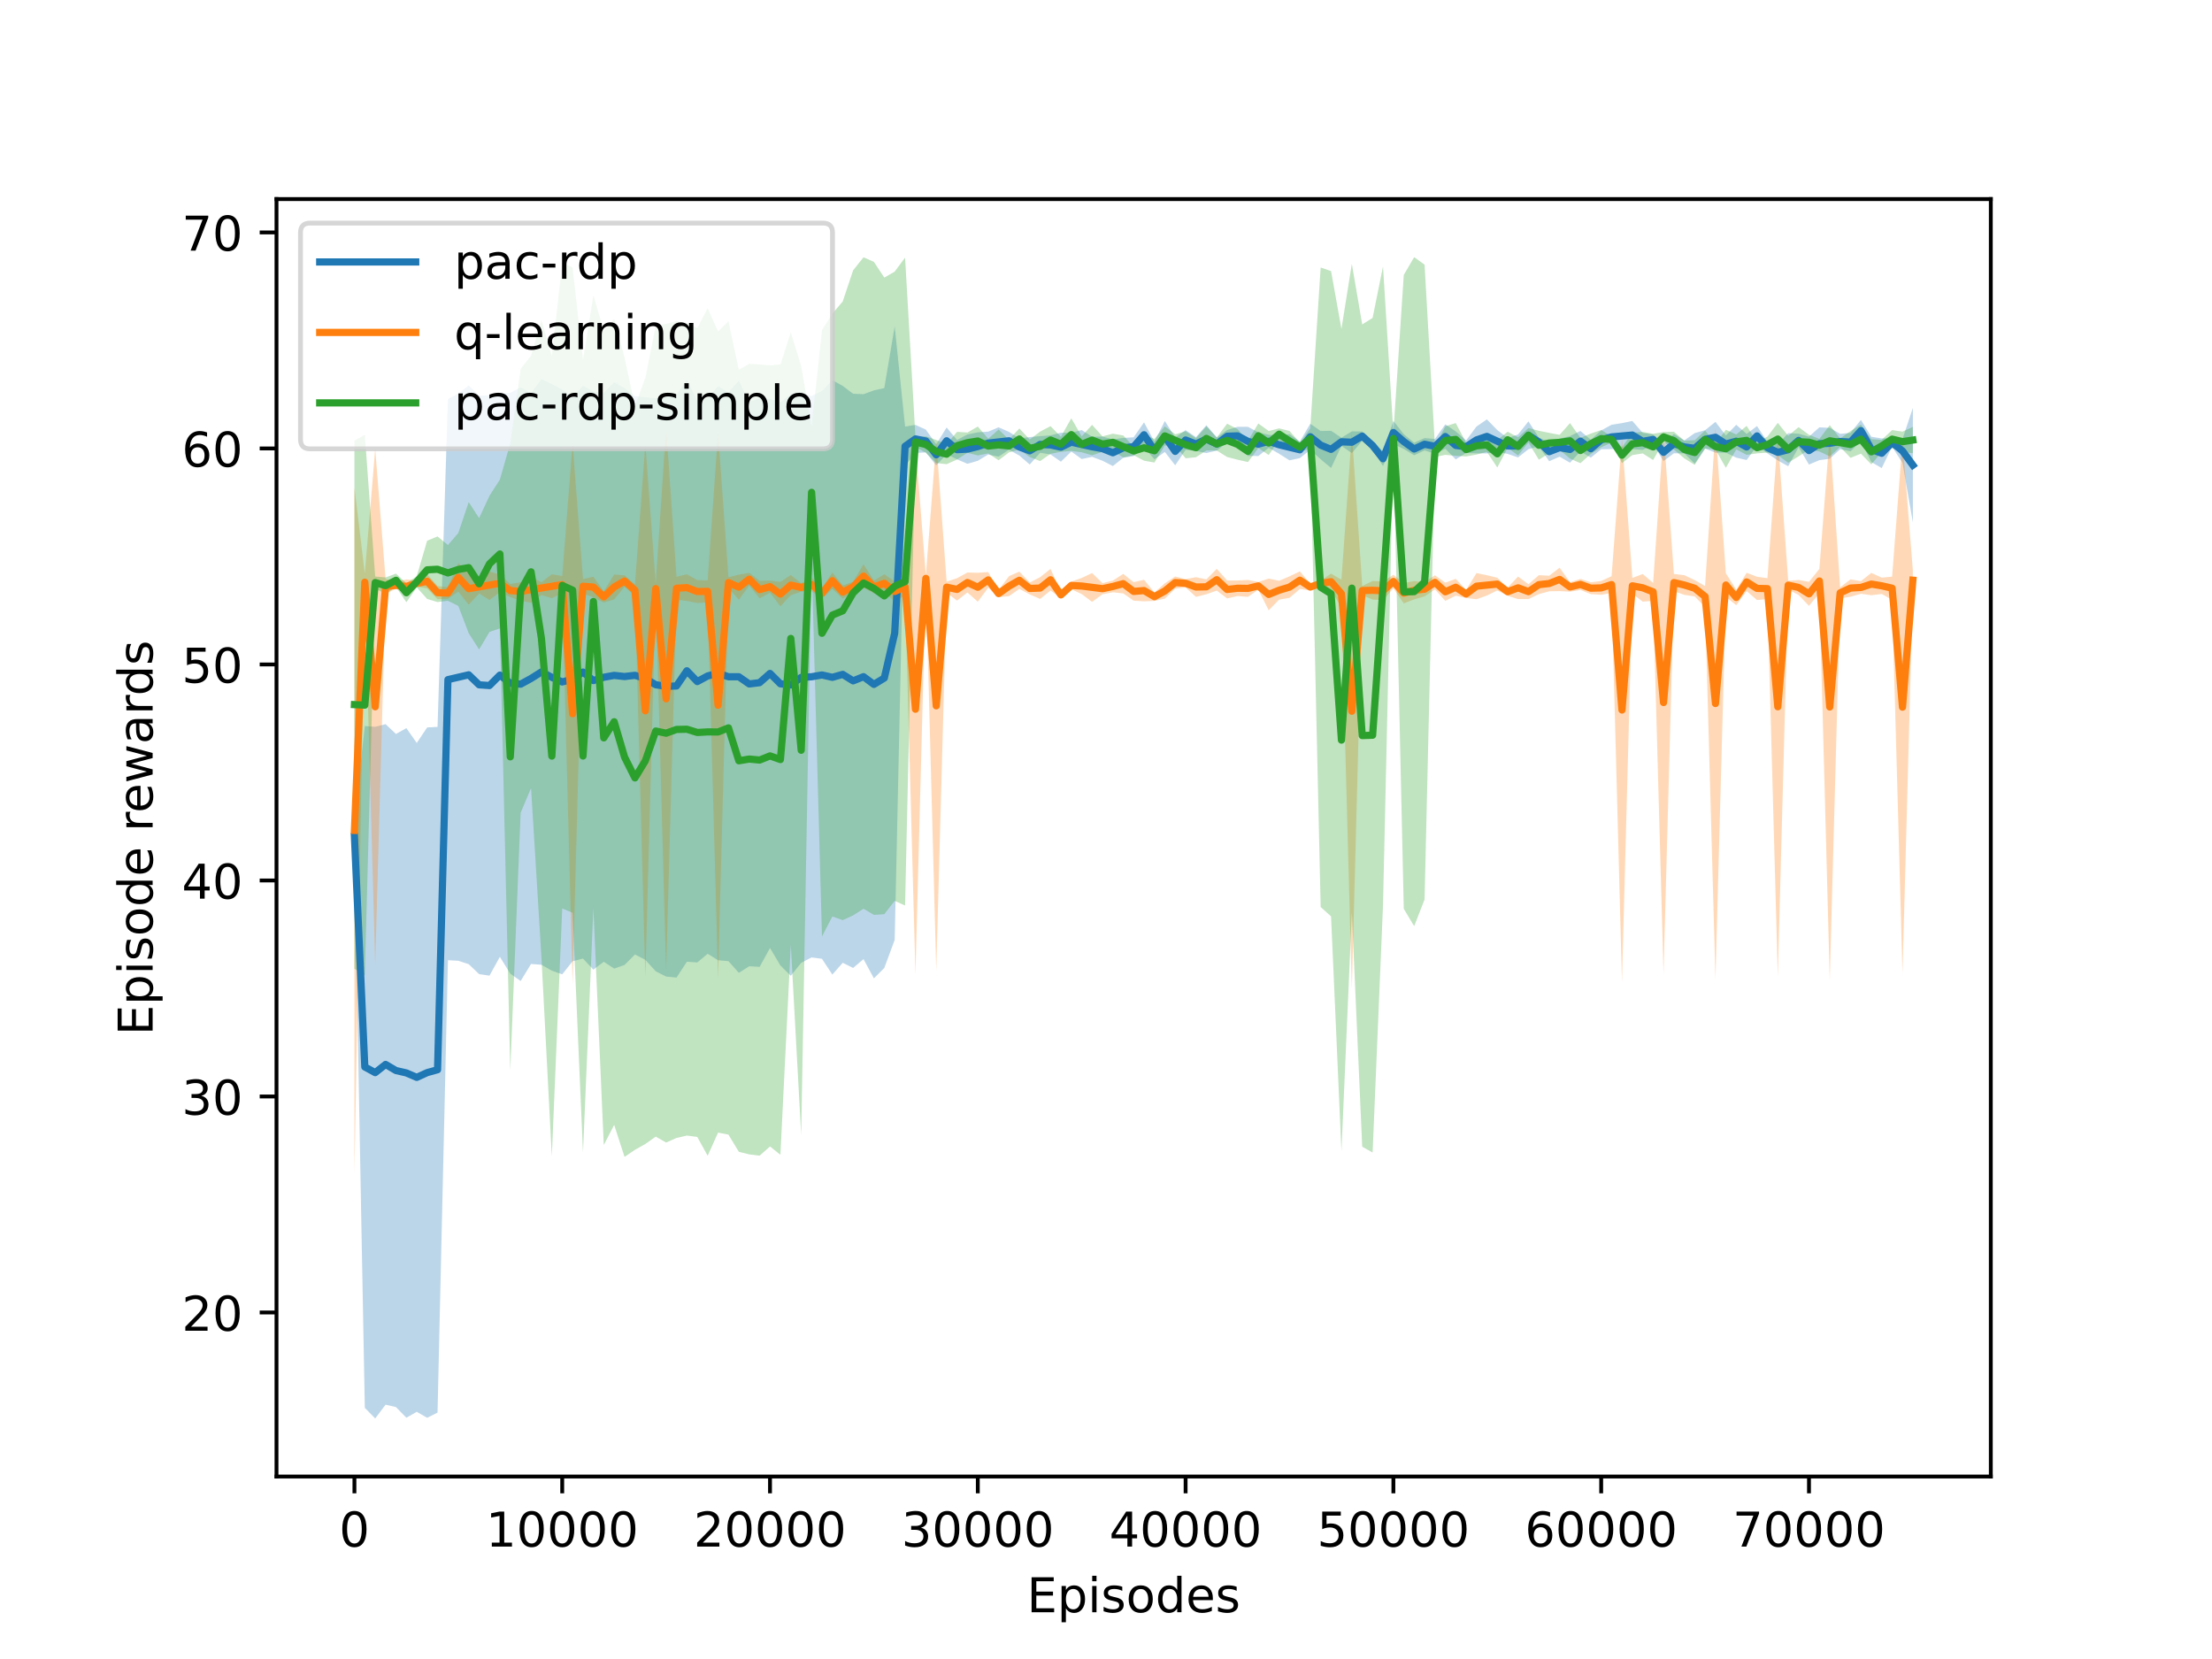 <?xml version="1.0" encoding="utf-8" standalone="no"?>
<!DOCTYPE svg PUBLIC "-//W3C//DTD SVG 1.1//EN"
  "http://www.w3.org/Graphics/SVG/1.1/DTD/svg11.dtd">
<!-- Created with matplotlib (https://matplotlib.org/) -->
<svg height="345.6pt" version="1.1" viewBox="0 0 460.8 345.6" width="460.8pt" xmlns="http://www.w3.org/2000/svg" xmlns:xlink="http://www.w3.org/1999/xlink">
 <defs>
  <style type="text/css">*{stroke-linecap:butt;stroke-linejoin:round;}</style>
 </defs>
 <g id="figure_1">
  <g id="patch_1">
   <path d="M 0 345.6 
L 460.8 345.6 
L 460.8 0 
L 0 0 
z
" style="fill:#ffffff;"/>
  </g>
  <g id="axes_1">
   <g id="patch_2">
    <path d="M 57.6 307.584 
L 414.72 307.584 
L 414.72 41.472 
L 57.6 41.472 
z
" style="fill:#ffffff;"/>
   </g>
   <g id="PolyCollection_1">
    <path clip-path="url(#padfde989a8)" d="M 73.833 170.803 
L 73.833 177.665 
L 75.997 293.283 
L 78.161 295.488 
L 80.326 292.624 
L 82.49 293.126 
L 84.655 295.338 
L 86.819 294.106 
L 88.983 295.356 
L 91.148 294.271 
L 93.312 200.027 
L 95.476 200.148 
L 97.641 200.855 
L 99.805 202.924 
L 101.969 203.247 
L 104.134 199.328 
L 106.298 202.823 
L 108.463 204.363 
L 110.627 200.814 
L 112.791 200.974 
L 114.956 202.198 
L 117.12 202.971 
L 119.284 200.249 
L 121.449 199.68 
L 123.613 201.996 
L 125.777 200.343 
L 127.942 201.77 
L 130.106 201.017 
L 132.271 198.829 
L 134.435 199.947 
L 136.599 202.336 
L 138.764 203.43 
L 140.928 203.64 
L 143.092 200.341 
L 145.257 200.492 
L 147.421 198.68 
L 149.585 200.034 
L 151.75 200.223 
L 153.914 202.649 
L 156.079 201.284 
L 158.243 201.412 
L 160.407 197.477 
L 162.572 201.122 
L 164.736 203.272 
L 166.9 200.567 
L 169.065 199.454 
L 171.229 199.734 
L 173.393 203.021 
L 175.558 200.57 
L 177.722 201.64 
L 179.887 199.809 
L 182.051 203.808 
L 184.215 201.652 
L 186.38 195.795 
L 188.544 97.054 
L 190.708 94.366 
L 192.873 94.24 
L 195.037 96.957 
L 197.201 94.601 
L 199.366 95.682 
L 201.53 96.616 
L 203.695 95.991 
L 205.859 94.688 
L 208.023 95.116 
L 210.188 93.683 
L 212.352 94.901 
L 214.516 96.767 
L 216.681 94.315 
L 218.845 94.663 
L 221.009 96.176 
L 223.174 94.067 
L 225.338 95.625 
L 227.503 95.171 
L 229.667 95.977 
L 231.831 97.087 
L 233.996 95.368 
L 236.16 95.01 
L 238.324 93.145 
L 240.489 95.679 
L 242.653 94.148 
L 244.817 96.93 
L 246.982 93.71 
L 249.146 93.938 
L 251.311 94.376 
L 253.475 93.87 
L 255.639 92.172 
L 257.804 92.669 
L 259.968 94.978 
L 262.132 94.997 
L 264.297 93.283 
L 266.461 94.526 
L 268.625 95.9 
L 270.79 95.429 
L 272.954 93.695 
L 275.119 95.664 
L 277.283 97.479 
L 279.447 92.879 
L 281.612 94.386 
L 283.776 91.821 
L 285.94 93.69 
L 288.105 97.098 
L 290.269 92.515 
L 292.433 93.519 
L 294.598 94.84 
L 296.762 93.824 
L 298.927 94.516 
L 301.091 93.48 
L 303.255 95.698 
L 305.42 94.358 
L 307.584 94.44 
L 309.748 94.455 
L 311.913 94.154 
L 314.077 94.551 
L 316.241 95.296 
L 318.406 93.564 
L 320.57 93.002 
L 322.735 96.076 
L 324.899 95.135 
L 327.063 96.395 
L 329.228 94.027 
L 331.392 95.333 
L 333.556 93.595 
L 335.721 93.547 
L 337.885 93.498 
L 340.049 93.553 
L 342.214 93.714 
L 344.378 92.589 
L 346.543 96.048 
L 348.707 94.426 
L 350.871 94.447 
L 353.036 96.573 
L 355.2 93.43 
L 357.364 94.299 
L 359.529 94.277 
L 361.693 95.337 
L 363.857 95.836 
L 366.022 92.857 
L 368.186 94.446 
L 370.351 95.922 
L 372.515 97.126 
L 374.679 93.151 
L 376.844 96.776 
L 379.008 95.859 
L 381.172 95.567 
L 383.337 93.574 
L 385.501 94.013 
L 387.665 91.942 
L 389.83 96.24 
L 391.994 97.509 
L 394.159 93.083 
L 396.323 96.407 
L 398.487 108.829 
L 398.487 84.961 
L 398.487 84.961 
L 396.323 91.474 
L 394.159 91.287 
L 391.994 91.332 
L 389.83 90.98 
L 387.665 87.478 
L 385.501 90.178 
L 383.337 90.376 
L 381.172 89.133 
L 379.008 89.022 
L 376.844 90.954 
L 374.679 90.349 
L 372.515 90.244 
L 370.351 92.529 
L 368.186 92.055 
L 366.022 88.754 
L 363.857 90.394 
L 361.693 88.493 
L 359.529 90.723 
L 357.364 87.882 
L 355.2 89.62 
L 353.036 90.227 
L 350.871 91.753 
L 348.707 90.425 
L 346.543 92.402 
L 344.378 90.522 
L 342.214 90.177 
L 340.049 87.697 
L 337.885 88.143 
L 335.721 88.483 
L 333.556 89.666 
L 331.392 91.618 
L 329.228 89.773 
L 327.063 90.855 
L 324.899 91.365 
L 322.735 92.104 
L 320.57 91.159 
L 318.406 87.777 
L 316.241 90.515 
L 314.077 91.26 
L 311.913 89.587 
L 309.748 87.366 
L 307.584 88.85 
L 305.42 91.752 
L 303.255 89.872 
L 301.091 88.4 
L 298.927 91.445 
L 296.762 91.266 
L 294.598 92.23 
L 292.433 90.462 
L 290.269 87.686 
L 288.105 94.023 
L 285.94 91.94 
L 283.776 89.88 
L 281.612 89.865 
L 279.447 91.191 
L 277.283 89.742 
L 275.119 89.786 
L 272.954 88.275 
L 270.79 91.972 
L 268.625 90.451 
L 266.461 90.774 
L 264.297 90.577 
L 262.132 90.063 
L 259.968 88.912 
L 257.804 88.911 
L 255.639 89.588 
L 253.475 91.13 
L 251.311 88.584 
L 249.146 91.063 
L 246.982 89.61 
L 244.817 91.131 
L 242.653 87.702 
L 240.489 91.992 
L 238.324 87.986 
L 236.16 91.101 
L 233.996 91.223 
L 231.831 91.544 
L 229.667 90.944 
L 227.503 90.97 
L 225.338 89.586 
L 223.174 90.154 
L 221.009 90.145 
L 218.845 90.698 
L 216.681 90.865 
L 214.516 91.053 
L 212.352 91.33 
L 210.188 89.967 
L 208.023 89.015 
L 205.859 89.923 
L 203.695 90.059 
L 201.53 90.514 
L 199.366 91.659 
L 197.201 89.049 
L 195.037 92.544 
L 192.873 89.5 
L 190.708 88.505 
L 188.544 88.877 
L 186.38 68.014 
L 184.215 80.847 
L 182.051 81.331 
L 179.887 82.12 
L 177.722 82.029 
L 175.558 80.399 
L 173.393 79.179 
L 171.229 81.475 
L 169.065 82.505 
L 166.9 81.662 
L 164.736 82.107 
L 162.572 83.777 
L 160.407 83.102 
L 158.243 83.008 
L 156.079 83.675 
L 153.914 79.31 
L 151.75 81.736 
L 149.585 80.455 
L 147.421 82.949 
L 145.257 83.477 
L 143.092 79.128 
L 140.928 82.159 
L 138.764 82.519 
L 136.599 82.953 
L 134.435 82.762 
L 132.271 82.53 
L 130.106 80.852 
L 127.942 79.619 
L 125.777 81.826 
L 123.613 81.553 
L 121.449 80.33 
L 119.284 82.73 
L 117.12 81.148 
L 114.956 80.001 
L 112.791 78.975 
L 110.627 81.865 
L 108.463 80.686 
L 106.298 81.836 
L 104.134 81.941 
L 101.969 82.372 
L 99.805 82.395 
L 97.641 80.294 
L 95.476 81.991 
L 93.312 83.133 
L 91.148 151.426 
L 88.983 151.541 
L 86.819 154.771 
L 84.655 151.679 
L 82.49 152.901 
L 80.326 150.853 
L 78.161 151.409 
L 75.997 151.243 
L 73.833 170.803 
z
" style="fill:#1f77b4;fill-opacity:0.3;"/>
   </g>
   <g id="PolyCollection_2">
    <path clip-path="url(#padfde989a8)" d="M 73.833 101.62 
L 73.833 244.358 
L 75.997 123.093 
L 78.161 200.969 
L 80.326 123.714 
L 82.49 122.653 
L 84.655 123.596 
L 86.819 122.207 
L 88.983 122.565 
L 91.148 124.83 
L 93.312 124.745 
L 95.476 123.232 
L 97.641 125.978 
L 99.805 123.62 
L 101.969 124.991 
L 104.134 123.337 
L 106.298 124.39 
L 108.463 125.122 
L 110.627 125.578 
L 112.791 123.957 
L 114.956 124.61 
L 117.12 123.57 
L 119.284 204.979 
L 121.449 123.629 
L 123.613 124.453 
L 125.777 125.514 
L 127.942 124.863 
L 130.106 122.239 
L 132.271 124.186 
L 134.435 203.575 
L 136.599 123.677 
L 138.764 202.154 
L 140.928 124.939 
L 143.092 125.186 
L 145.257 125.617 
L 147.421 125.483 
L 149.585 203.739 
L 151.75 122.465 
L 153.914 124.932 
L 156.079 121.977 
L 158.243 124.652 
L 160.407 123.477 
L 162.572 126.299 
L 164.736 123.985 
L 166.9 123.258 
L 169.065 123.192 
L 171.229 124.726 
L 173.393 122.672 
L 175.558 124.701 
L 177.722 123.328 
L 179.887 122.473 
L 182.051 123.599 
L 184.215 123.389 
L 186.38 125.292 
L 188.544 124.01 
L 190.708 202.957 
L 192.873 121.142 
L 195.037 202.202 
L 197.201 123.461 
L 199.366 125.119 
L 201.53 123.424 
L 203.695 125.353 
L 205.859 122.44 
L 208.023 124.399 
L 210.188 124.19 
L 212.352 122.683 
L 214.516 123.823 
L 216.681 124.769 
L 218.845 123.03 
L 221.009 124.586 
L 223.174 122.754 
L 225.338 123.76 
L 227.503 125.38 
L 229.667 123.795 
L 231.831 123.385 
L 233.996 123.619 
L 236.16 125.129 
L 238.324 125.268 
L 240.489 125.181 
L 242.653 124.711 
L 244.817 122.628 
L 246.982 122.372 
L 249.146 124.341 
L 251.311 123.795 
L 253.475 123.029 
L 255.639 124.667 
L 257.804 124.164 
L 259.968 124.338 
L 262.132 122.852 
L 264.297 127.14 
L 266.461 124.914 
L 268.625 124.544 
L 270.79 122.701 
L 272.954 123.003 
L 275.119 122.106 
L 277.283 122.861 
L 279.447 126.602 
L 281.612 206.042 
L 283.776 123.983 
L 285.94 124.894 
L 288.105 125.03 
L 290.269 122.54 
L 292.433 125.687 
L 294.598 124.862 
L 296.762 124.229 
L 298.927 122.784 
L 301.091 125.178 
L 303.255 124.084 
L 305.42 124.576 
L 307.584 124.837 
L 309.748 124.06 
L 311.913 123 
L 314.077 124.118 
L 316.241 124.802 
L 318.406 124.794 
L 320.57 123.767 
L 322.735 123.176 
L 324.899 123.141 
L 327.063 123.256 
L 329.228 122.898 
L 331.392 123.757 
L 333.556 123.905 
L 335.721 123.521 
L 337.885 204.531 
L 340.049 123.675 
L 342.214 125.334 
L 344.378 125.158 
L 346.543 202.861 
L 348.707 123.151 
L 350.871 123.918 
L 353.036 124.242 
L 355.2 126.466 
L 357.364 203.914 
L 359.529 124.323 
L 361.693 126.079 
L 363.857 123.133 
L 366.022 125.002 
L 368.186 124.793 
L 370.351 203.475 
L 372.515 122.813 
L 374.679 123.947 
L 376.844 126.218 
L 379.008 123.542 
L 381.172 204.187 
L 383.337 124.665 
L 385.501 124.31 
L 387.665 123.692 
L 389.83 124.001 
L 391.994 123.736 
L 394.159 124.937 
L 396.323 202.8 
L 398.483 122.915 
L 398.483 118.815 
L 398.483 118.815 
L 396.323 91.819 
L 394.159 120.122 
L 391.994 120.334 
L 389.83 119.349 
L 387.665 121.068 
L 385.501 120.69 
L 383.337 122.344 
L 381.172 90.371 
L 379.008 118.518 
L 376.844 121.211 
L 374.679 120.813 
L 372.515 120.987 
L 370.351 90.994 
L 368.186 120.447 
L 366.022 120.148 
L 363.857 119.317 
L 361.693 122.851 
L 359.529 119.416 
L 357.364 89.205 
L 355.2 122.074 
L 353.036 120.848 
L 350.871 119.822 
L 348.707 119.568 
L 346.543 89.838 
L 344.378 121.431 
L 342.214 119.576 
L 340.049 120.394 
L 337.885 91.288 
L 335.721 120.039 
L 333.556 121.034 
L 331.392 121.303 
L 329.228 120.601 
L 327.063 121.293 
L 324.899 118.259 
L 322.735 119.933 
L 320.57 119.823 
L 318.406 121.706 
L 316.241 120.108 
L 314.077 122.412 
L 311.913 120.35 
L 309.748 119.83 
L 307.584 119.383 
L 305.42 122.883 
L 303.255 120.585 
L 301.091 121.382 
L 298.927 119.846 
L 296.762 121.251 
L 294.598 121.067 
L 292.433 121.443 
L 290.269 119.73 
L 288.105 121.139 
L 285.94 121.035 
L 283.776 122.067 
L 281.612 90.287 
L 279.447 120.768 
L 277.283 119.499 
L 275.119 120.974 
L 272.954 121.577 
L 270.79 119.028 
L 268.625 120.066 
L 266.461 120.986 
L 264.297 120.529 
L 262.132 121.247 
L 259.968 120.812 
L 257.804 120.925 
L 255.639 120.933 
L 253.475 118.49 
L 251.311 120.695 
L 249.146 120.239 
L 246.982 120.647 
L 244.817 120.092 
L 242.653 121.518 
L 240.489 123.419 
L 238.324 120.781 
L 236.16 121.281 
L 233.996 119.55 
L 231.831 120.955 
L 229.667 121.474 
L 227.503 119.38 
L 225.338 120.399 
L 223.174 121.166 
L 221.009 123.263 
L 218.845 118.519 
L 216.681 120.23 
L 214.516 121.356 
L 212.352 119.077 
L 210.188 120.029 
L 208.023 122.911 
L 205.859 119.169 
L 203.695 119.317 
L 201.53 119.266 
L 199.366 120.45 
L 197.201 121.179 
L 195.037 91.877 
L 192.873 119.838 
L 190.708 92.532 
L 188.544 120.479 
L 186.38 121.148 
L 184.215 119.631 
L 182.051 120.95 
L 179.887 117.547 
L 177.722 121.191 
L 175.558 121.978 
L 173.393 119.267 
L 171.229 122.493 
L 169.065 120.338 
L 166.9 121.502 
L 164.736 119.785 
L 162.572 121.221 
L 160.407 120.953 
L 158.243 121.007 
L 156.079 119.332 
L 153.914 119.708 
L 151.75 120.254 
L 149.585 90.1 
L 147.421 120.897 
L 145.257 120.852 
L 143.092 119.633 
L 140.928 120.151 
L 138.764 89.015 
L 136.599 121.563 
L 134.435 92.574 
L 132.271 121.743 
L 130.106 119.851 
L 127.942 119.687 
L 125.777 123.175 
L 123.613 120.156 
L 121.449 120.621 
L 119.284 92.4 
L 117.12 119.989 
L 114.956 119.639 
L 112.791 121.282 
L 110.627 120.171 
L 108.463 121.288 
L 106.298 121.66 
L 104.134 119.683 
L 101.969 119.049 
L 99.805 120.96 
L 97.641 119.292 
L 95.476 117.328 
L 93.312 122.354 
L 91.148 122.09 
L 88.983 119.615 
L 86.819 120.873 
L 84.655 120.713 
L 82.49 121.236 
L 80.326 120.626 
L 78.161 93.5 
L 75.997 119.477 
L 73.833 101.62 
z
" style="fill:#ff7f0e;fill-opacity:0.3;"/>
   </g>
   <g id="PolyCollection_3">
    <path clip-path="url(#padfde989a8)" d="M 73.833 91.773 
L 73.833 201.796 
L 75.997 203.21 
L 78.161 122.621 
L 80.326 123.715 
L 82.49 122.273 
L 84.655 125.451 
L 86.819 122.357 
L 88.983 124.773 
L 91.148 125.419 
L 93.312 125.16 
L 95.476 126.236 
L 97.641 131.922 
L 99.805 135.302 
L 101.969 131.641 
L 104.134 130.912 
L 106.298 222.976 
L 108.463 169.302 
L 110.627 164.179 
L 112.791 199.405 
L 114.956 240.887 
L 117.12 189.247 
L 119.284 190.155 
L 121.449 240.074 
L 123.613 189.165 
L 125.777 238.537 
L 127.942 234.324 
L 130.106 241.001 
L 132.271 239.524 
L 134.435 238.314 
L 136.599 236.775 
L 138.764 238.013 
L 140.928 237.052 
L 143.092 236.56 
L 145.257 236.842 
L 147.421 240.762 
L 149.585 235.94 
L 151.75 236.363 
L 153.914 239.94 
L 156.079 240.476 
L 158.243 240.743 
L 160.407 238.83 
L 162.572 240.554 
L 164.736 196.813 
L 166.9 236.383 
L 169.065 116.315 
L 171.229 195.096 
L 173.393 190.923 
L 175.558 191.686 
L 177.722 190.692 
L 179.887 189.303 
L 182.051 190.591 
L 184.215 190.44 
L 186.38 187.667 
L 188.544 188.632 
L 190.708 93.086 
L 192.873 94.317 
L 195.037 96.462 
L 197.201 96.693 
L 199.366 95.727 
L 201.53 94.322 
L 203.695 94.878 
L 205.859 94.45 
L 208.023 95.882 
L 210.188 94.243 
L 212.352 93.645 
L 214.516 95.213 
L 216.681 96.05 
L 218.845 94.544 
L 221.009 94.118 
L 223.174 93.93 
L 225.338 94.226 
L 227.503 94.841 
L 229.667 94.132 
L 231.831 93.937 
L 233.996 95.298 
L 236.16 94.818 
L 238.324 95.967 
L 240.489 96.355 
L 242.653 92.803 
L 244.817 92.871 
L 246.982 95.466 
L 249.146 95.248 
L 251.311 93.842 
L 253.475 93.846 
L 255.639 95.204 
L 257.804 95.76 
L 259.968 96.254 
L 262.132 93.33 
L 264.297 94.783 
L 266.461 91.659 
L 268.625 93.966 
L 270.79 94.073 
L 272.954 93.532 
L 275.119 188.942 
L 277.283 190.895 
L 279.447 239.836 
L 281.612 190.064 
L 283.776 238.877 
L 285.94 240.091 
L 288.105 188.585 
L 290.269 92.522 
L 292.433 189.315 
L 294.598 192.932 
L 296.762 187.38 
L 298.927 95.2 
L 301.091 94.757 
L 303.255 94.946 
L 305.42 95.085 
L 307.584 94.692 
L 309.748 94.137 
L 311.913 97.385 
L 314.077 93.297 
L 316.241 94.879 
L 318.406 92.177 
L 320.57 95.767 
L 322.735 94.4 
L 324.899 93.724 
L 327.063 95.538 
L 329.228 96.488 
L 331.392 94.553 
L 333.556 93.168 
L 335.721 92.213 
L 337.885 96.472 
L 340.049 94.803 
L 342.214 94.454 
L 344.378 95.826 
L 346.543 92.032 
L 348.707 93.642 
L 350.871 95.484 
L 353.036 96.834 
L 355.2 93.459 
L 357.364 93.647 
L 359.529 97.446 
L 361.693 93.622 
L 363.857 94.751 
L 366.022 94.443 
L 368.186 94.281 
L 370.351 94.837 
L 372.515 96.4 
L 374.679 95.062 
L 376.844 93.673 
L 379.008 94.055 
L 381.172 95.08 
L 383.337 93.1 
L 385.501 95.378 
L 387.665 94.505 
L 389.83 96.745 
L 391.994 94.177 
L 394.159 93.369 
L 396.323 94.093 
L 398.483 94.429 
L 398.483 88.921 
L 398.483 88.921 
L 396.323 89.918 
L 394.159 89.591 
L 391.994 91.634 
L 389.83 91.496 
L 387.665 88.455 
L 385.501 89.802 
L 383.337 91.331 
L 381.172 88.57 
L 379.008 91.425 
L 376.844 90.577 
L 374.679 88.978 
L 372.515 90.791 
L 370.351 88.094 
L 368.186 90.96 
L 366.022 92.088 
L 363.857 88.719 
L 361.693 90.508 
L 359.529 89.535 
L 357.364 92.433 
L 355.2 89.681 
L 353.036 91.706 
L 350.871 91.796 
L 348.707 89.949 
L 346.543 89.999 
L 344.378 90.374 
L 342.214 89.977 
L 340.049 90.138 
L 337.885 93.178 
L 335.721 90.868 
L 333.556 89.582 
L 331.392 90.327 
L 329.228 91.212 
L 327.063 88.142 
L 324.899 90.586 
L 322.735 90.18 
L 320.57 89.743 
L 318.406 89.164 
L 316.241 91.111 
L 314.077 89.933 
L 311.913 91.696 
L 309.748 91.223 
L 307.584 91.059 
L 305.42 92.226 
L 303.255 88.135 
L 301.091 88.803 
L 298.927 93.011 
L 296.762 55.129 
L 294.598 53.568 
L 292.433 57.275 
L 290.269 90.168 
L 288.105 55.514 
L 285.94 66.228 
L 283.776 67.592 
L 281.612 54.965 
L 279.447 68.523 
L 277.283 56.474 
L 275.119 55.727 
L 272.954 89.218 
L 270.79 92.217 
L 268.625 89.774 
L 266.461 89.231 
L 264.297 89.798 
L 262.132 88.22 
L 259.968 91.806 
L 257.804 89.391 
L 255.639 88.266 
L 253.475 91.125 
L 251.311 88.818 
L 249.146 91.282 
L 246.982 89.834 
L 244.817 90.479 
L 242.653 88.808 
L 240.489 91.436 
L 238.324 90.593 
L 236.16 93.062 
L 233.996 90.722 
L 231.831 90.344 
L 229.667 90.899 
L 227.503 88.509 
L 225.338 90.894 
L 223.174 87.141 
L 221.009 90.973 
L 218.845 88.776 
L 216.681 89.91 
L 214.516 91.557 
L 212.352 89.255 
L 210.188 91.568 
L 208.023 89.478 
L 205.859 91.39 
L 203.695 88.862 
L 201.53 90.108 
L 199.366 89.964 
L 197.201 92.537 
L 195.037 91.658 
L 192.873 90.894 
L 190.708 91.075 
L 188.544 53.667 
L 186.38 56.583 
L 184.215 57.83 
L 182.051 54.558 
L 179.887 53.596 
L 177.722 56.317 
L 175.558 62.793 
L 173.393 65.356 
L 171.229 68.743 
L 169.065 88.816 
L 166.9 76.206 
L 164.736 69.186 
L 162.572 75.904 
L 160.407 76.098 
L 158.243 75.925 
L 156.079 75.772 
L 153.914 77.028 
L 151.75 66.896 
L 149.585 69.029 
L 147.421 64.177 
L 145.257 68.337 
L 143.092 67.269 
L 140.928 66.867 
L 138.764 67.466 
L 136.599 67.804 
L 134.435 78.654 
L 132.271 84.585 
L 130.106 74.438 
L 127.942 66.385 
L 125.777 68.892 
L 123.613 61.445 
L 121.449 74.915 
L 119.284 55.715 
L 117.12 54.673 
L 114.956 74.132 
L 112.791 66.624 
L 110.627 74.07 
L 108.463 76.808 
L 106.298 92.342 
L 104.134 99.897 
L 101.969 103.279 
L 99.805 107.928 
L 97.641 104.588 
L 95.476 111.024 
L 93.312 113.54 
L 91.148 111.751 
L 88.983 112.637 
L 86.819 120.032 
L 84.655 121.499 
L 82.49 119.487 
L 80.326 120.294 
L 78.161 120.099 
L 75.997 90.569 
L 73.833 91.773 
z
" style="fill:#2ca02c;fill-opacity:0.3;"/>
   </g>
   <g id="matplotlib.axis_1">
    <g id="xtick_1">
     <g id="line2d_1">
      <defs>
       <path d="M 0 0 
L 0 3.5 
" id="m0de0d12b65" style="stroke:#000000;stroke-width:0.8;"/>
      </defs>
      <g>
       <use style="stroke:#000000;stroke-width:0.8;" x="73.833" xlink:href="#m0de0d12b65" y="307.584"/>
      </g>
     </g>
     <g id="text_1">
      <!-- 0 -->
      <g transform="translate(70.651 322.182)scale(0.1 -0.1)">
       <defs>
        <path d="M 31.781 66.406 
Q 24.172 66.406 20.328 58.906 
Q 16.5 51.422 16.5 36.375 
Q 16.5 21.391 20.328 13.891 
Q 24.172 6.391 31.781 6.391 
Q 39.453 6.391 43.281 13.891 
Q 47.125 21.391 47.125 36.375 
Q 47.125 51.422 43.281 58.906 
Q 39.453 66.406 31.781 66.406 
z
M 31.781 74.219 
Q 44.047 74.219 50.516 64.516 
Q 56.984 54.828 56.984 36.375 
Q 56.984 17.969 50.516 8.266 
Q 44.047 -1.422 31.781 -1.422 
Q 19.531 -1.422 13.062 8.266 
Q 6.594 17.969 6.594 36.375 
Q 6.594 54.828 13.062 64.516 
Q 19.531 74.219 31.781 74.219 
z
" id="DejaVuSans-48"/>
       </defs>
       <use xlink:href="#DejaVuSans-48"/>
      </g>
     </g>
    </g>
    <g id="xtick_2">
     <g id="line2d_2">
      <g>
       <use style="stroke:#000000;stroke-width:0.8;" x="117.12" xlink:href="#m0de0d12b65" y="307.584"/>
      </g>
     </g>
     <g id="text_2">
      <!-- 10000 -->
      <g transform="translate(101.214 322.182)scale(0.1 -0.1)">
       <defs>
        <path d="M 12.406 8.297 
L 28.516 8.297 
L 28.516 63.922 
L 10.984 60.406 
L 10.984 69.391 
L 28.422 72.906 
L 38.281 72.906 
L 38.281 8.297 
L 54.391 8.297 
L 54.391 0 
L 12.406 0 
z
" id="DejaVuSans-49"/>
       </defs>
       <use xlink:href="#DejaVuSans-49"/>
       <use x="63.623" xlink:href="#DejaVuSans-48"/>
       <use x="127.246" xlink:href="#DejaVuSans-48"/>
       <use x="190.869" xlink:href="#DejaVuSans-48"/>
       <use x="254.492" xlink:href="#DejaVuSans-48"/>
      </g>
     </g>
    </g>
    <g id="xtick_3">
     <g id="line2d_3">
      <g>
       <use style="stroke:#000000;stroke-width:0.8;" x="160.407" xlink:href="#m0de0d12b65" y="307.584"/>
      </g>
     </g>
     <g id="text_3">
      <!-- 20000 -->
      <g transform="translate(144.501 322.182)scale(0.1 -0.1)">
       <defs>
        <path d="M 19.188 8.297 
L 53.609 8.297 
L 53.609 0 
L 7.328 0 
L 7.328 8.297 
Q 12.938 14.109 22.625 23.891 
Q 32.328 33.688 34.812 36.531 
Q 39.547 41.844 41.422 45.531 
Q 43.312 49.219 43.312 52.781 
Q 43.312 58.594 39.234 62.25 
Q 35.156 65.922 28.609 65.922 
Q 23.969 65.922 18.812 64.312 
Q 13.672 62.703 7.812 59.422 
L 7.812 69.391 
Q 13.766 71.781 18.938 73 
Q 24.125 74.219 28.422 74.219 
Q 39.75 74.219 46.484 68.547 
Q 53.219 62.891 53.219 53.422 
Q 53.219 48.922 51.531 44.891 
Q 49.859 40.875 45.406 35.406 
Q 44.188 33.984 37.641 27.219 
Q 31.109 20.453 19.188 8.297 
z
" id="DejaVuSans-50"/>
       </defs>
       <use xlink:href="#DejaVuSans-50"/>
       <use x="63.623" xlink:href="#DejaVuSans-48"/>
       <use x="127.246" xlink:href="#DejaVuSans-48"/>
       <use x="190.869" xlink:href="#DejaVuSans-48"/>
       <use x="254.492" xlink:href="#DejaVuSans-48"/>
      </g>
     </g>
    </g>
    <g id="xtick_4">
     <g id="line2d_4">
      <g>
       <use style="stroke:#000000;stroke-width:0.8;" x="203.695" xlink:href="#m0de0d12b65" y="307.584"/>
      </g>
     </g>
     <g id="text_4">
      <!-- 30000 -->
      <g transform="translate(187.788 322.182)scale(0.1 -0.1)">
       <defs>
        <path d="M 40.578 39.312 
Q 47.656 37.797 51.625 33 
Q 55.609 28.219 55.609 21.188 
Q 55.609 10.406 48.188 4.484 
Q 40.766 -1.422 27.094 -1.422 
Q 22.516 -1.422 17.656 -0.516 
Q 12.797 0.391 7.625 2.203 
L 7.625 11.719 
Q 11.719 9.328 16.594 8.109 
Q 21.484 6.891 26.812 6.891 
Q 36.078 6.891 40.938 10.547 
Q 45.797 14.203 45.797 21.188 
Q 45.797 27.641 41.281 31.266 
Q 36.766 34.906 28.719 34.906 
L 20.219 34.906 
L 20.219 43.016 
L 29.109 43.016 
Q 36.375 43.016 40.234 45.922 
Q 44.094 48.828 44.094 54.297 
Q 44.094 59.906 40.109 62.906 
Q 36.141 65.922 28.719 65.922 
Q 24.656 65.922 20.016 65.031 
Q 15.375 64.156 9.812 62.312 
L 9.812 71.094 
Q 15.438 72.656 20.344 73.438 
Q 25.25 74.219 29.594 74.219 
Q 40.828 74.219 47.359 69.109 
Q 53.906 64.016 53.906 55.328 
Q 53.906 49.266 50.438 45.094 
Q 46.969 40.922 40.578 39.312 
z
" id="DejaVuSans-51"/>
       </defs>
       <use xlink:href="#DejaVuSans-51"/>
       <use x="63.623" xlink:href="#DejaVuSans-48"/>
       <use x="127.246" xlink:href="#DejaVuSans-48"/>
       <use x="190.869" xlink:href="#DejaVuSans-48"/>
       <use x="254.492" xlink:href="#DejaVuSans-48"/>
      </g>
     </g>
    </g>
    <g id="xtick_5">
     <g id="line2d_5">
      <g>
       <use style="stroke:#000000;stroke-width:0.8;" x="246.982" xlink:href="#m0de0d12b65" y="307.584"/>
      </g>
     </g>
     <g id="text_5">
      <!-- 40000 -->
      <g transform="translate(231.076 322.182)scale(0.1 -0.1)">
       <defs>
        <path d="M 37.797 64.312 
L 12.891 25.391 
L 37.797 25.391 
z
M 35.203 72.906 
L 47.609 72.906 
L 47.609 25.391 
L 58.016 25.391 
L 58.016 17.188 
L 47.609 17.188 
L 47.609 0 
L 37.797 0 
L 37.797 17.188 
L 4.891 17.188 
L 4.891 26.703 
z
" id="DejaVuSans-52"/>
       </defs>
       <use xlink:href="#DejaVuSans-52"/>
       <use x="63.623" xlink:href="#DejaVuSans-48"/>
       <use x="127.246" xlink:href="#DejaVuSans-48"/>
       <use x="190.869" xlink:href="#DejaVuSans-48"/>
       <use x="254.492" xlink:href="#DejaVuSans-48"/>
      </g>
     </g>
    </g>
    <g id="xtick_6">
     <g id="line2d_6">
      <g>
       <use style="stroke:#000000;stroke-width:0.8;" x="290.269" xlink:href="#m0de0d12b65" y="307.584"/>
      </g>
     </g>
     <g id="text_6">
      <!-- 50000 -->
      <g transform="translate(274.363 322.182)scale(0.1 -0.1)">
       <defs>
        <path d="M 10.797 72.906 
L 49.516 72.906 
L 49.516 64.594 
L 19.828 64.594 
L 19.828 46.734 
Q 21.969 47.469 24.109 47.828 
Q 26.266 48.188 28.422 48.188 
Q 40.625 48.188 47.75 41.5 
Q 54.891 34.812 54.891 23.391 
Q 54.891 11.625 47.562 5.094 
Q 40.234 -1.422 26.906 -1.422 
Q 22.312 -1.422 17.547 -0.641 
Q 12.797 0.141 7.719 1.703 
L 7.719 11.625 
Q 12.109 9.234 16.797 8.062 
Q 21.484 6.891 26.703 6.891 
Q 35.156 6.891 40.078 11.328 
Q 45.016 15.766 45.016 23.391 
Q 45.016 31 40.078 35.438 
Q 35.156 39.891 26.703 39.891 
Q 22.75 39.891 18.812 39.016 
Q 14.891 38.141 10.797 36.281 
z
" id="DejaVuSans-53"/>
       </defs>
       <use xlink:href="#DejaVuSans-53"/>
       <use x="63.623" xlink:href="#DejaVuSans-48"/>
       <use x="127.246" xlink:href="#DejaVuSans-48"/>
       <use x="190.869" xlink:href="#DejaVuSans-48"/>
       <use x="254.492" xlink:href="#DejaVuSans-48"/>
      </g>
     </g>
    </g>
    <g id="xtick_7">
     <g id="line2d_7">
      <g>
       <use style="stroke:#000000;stroke-width:0.8;" x="333.556" xlink:href="#m0de0d12b65" y="307.584"/>
      </g>
     </g>
     <g id="text_7">
      <!-- 60000 -->
      <g transform="translate(317.65 322.182)scale(0.1 -0.1)">
       <defs>
        <path d="M 33.016 40.375 
Q 26.375 40.375 22.484 35.828 
Q 18.609 31.297 18.609 23.391 
Q 18.609 15.531 22.484 10.953 
Q 26.375 6.391 33.016 6.391 
Q 39.656 6.391 43.531 10.953 
Q 47.406 15.531 47.406 23.391 
Q 47.406 31.297 43.531 35.828 
Q 39.656 40.375 33.016 40.375 
z
M 52.594 71.297 
L 52.594 62.312 
Q 48.875 64.062 45.094 64.984 
Q 41.312 65.922 37.594 65.922 
Q 27.828 65.922 22.672 59.328 
Q 17.531 52.734 16.797 39.406 
Q 19.672 43.656 24.016 45.922 
Q 28.375 48.188 33.594 48.188 
Q 44.578 48.188 50.953 41.516 
Q 57.328 34.859 57.328 23.391 
Q 57.328 12.156 50.688 5.359 
Q 44.047 -1.422 33.016 -1.422 
Q 20.359 -1.422 13.672 8.266 
Q 6.984 17.969 6.984 36.375 
Q 6.984 53.656 15.188 63.938 
Q 23.391 74.219 37.203 74.219 
Q 40.922 74.219 44.703 73.484 
Q 48.484 72.75 52.594 71.297 
z
" id="DejaVuSans-54"/>
       </defs>
       <use xlink:href="#DejaVuSans-54"/>
       <use x="63.623" xlink:href="#DejaVuSans-48"/>
       <use x="127.246" xlink:href="#DejaVuSans-48"/>
       <use x="190.869" xlink:href="#DejaVuSans-48"/>
       <use x="254.492" xlink:href="#DejaVuSans-48"/>
      </g>
     </g>
    </g>
    <g id="xtick_8">
     <g id="line2d_8">
      <g>
       <use style="stroke:#000000;stroke-width:0.8;" x="376.844" xlink:href="#m0de0d12b65" y="307.584"/>
      </g>
     </g>
     <g id="text_8">
      <!-- 70000 -->
      <g transform="translate(360.937 322.182)scale(0.1 -0.1)">
       <defs>
        <path d="M 8.203 72.906 
L 55.078 72.906 
L 55.078 68.703 
L 28.609 0 
L 18.312 0 
L 43.219 64.594 
L 8.203 64.594 
z
" id="DejaVuSans-55"/>
       </defs>
       <use xlink:href="#DejaVuSans-55"/>
       <use x="63.623" xlink:href="#DejaVuSans-48"/>
       <use x="127.246" xlink:href="#DejaVuSans-48"/>
       <use x="190.869" xlink:href="#DejaVuSans-48"/>
       <use x="254.492" xlink:href="#DejaVuSans-48"/>
      </g>
     </g>
    </g>
    <g id="text_9">
     <!-- Episodes -->
     <g transform="translate(213.918 335.861)scale(0.1 -0.1)">
      <defs>
       <path d="M 9.812 72.906 
L 55.906 72.906 
L 55.906 64.594 
L 19.672 64.594 
L 19.672 43.016 
L 54.391 43.016 
L 54.391 34.719 
L 19.672 34.719 
L 19.672 8.297 
L 56.781 8.297 
L 56.781 0 
L 9.812 0 
z
" id="DejaVuSans-69"/>
       <path d="M 18.109 8.203 
L 18.109 -20.797 
L 9.078 -20.797 
L 9.078 54.688 
L 18.109 54.688 
L 18.109 46.391 
Q 20.953 51.266 25.266 53.625 
Q 29.594 56 35.594 56 
Q 45.562 56 51.781 48.094 
Q 58.016 40.188 58.016 27.297 
Q 58.016 14.406 51.781 6.484 
Q 45.562 -1.422 35.594 -1.422 
Q 29.594 -1.422 25.266 0.953 
Q 20.953 3.328 18.109 8.203 
z
M 48.688 27.297 
Q 48.688 37.203 44.609 42.844 
Q 40.531 48.484 33.406 48.484 
Q 26.266 48.484 22.188 42.844 
Q 18.109 37.203 18.109 27.297 
Q 18.109 17.391 22.188 11.75 
Q 26.266 6.109 33.406 6.109 
Q 40.531 6.109 44.609 11.75 
Q 48.688 17.391 48.688 27.297 
z
" id="DejaVuSans-112"/>
       <path d="M 9.422 54.688 
L 18.406 54.688 
L 18.406 0 
L 9.422 0 
z
M 9.422 75.984 
L 18.406 75.984 
L 18.406 64.594 
L 9.422 64.594 
z
" id="DejaVuSans-105"/>
       <path d="M 44.281 53.078 
L 44.281 44.578 
Q 40.484 46.531 36.375 47.5 
Q 32.281 48.484 27.875 48.484 
Q 21.188 48.484 17.844 46.438 
Q 14.5 44.391 14.5 40.281 
Q 14.5 37.156 16.891 35.375 
Q 19.281 33.594 26.516 31.984 
L 29.594 31.297 
Q 39.156 29.25 43.188 25.516 
Q 47.219 21.781 47.219 15.094 
Q 47.219 7.469 41.188 3.016 
Q 35.156 -1.422 24.609 -1.422 
Q 20.219 -1.422 15.453 -0.562 
Q 10.688 0.297 5.422 2 
L 5.422 11.281 
Q 10.406 8.688 15.234 7.391 
Q 20.062 6.109 24.812 6.109 
Q 31.156 6.109 34.562 8.281 
Q 37.984 10.453 37.984 14.406 
Q 37.984 18.062 35.516 20.016 
Q 33.062 21.969 24.703 23.781 
L 21.578 24.516 
Q 13.234 26.266 9.516 29.906 
Q 5.812 33.547 5.812 39.891 
Q 5.812 47.609 11.281 51.797 
Q 16.75 56 26.812 56 
Q 31.781 56 36.172 55.266 
Q 40.578 54.547 44.281 53.078 
z
" id="DejaVuSans-115"/>
       <path d="M 30.609 48.391 
Q 23.391 48.391 19.188 42.75 
Q 14.984 37.109 14.984 27.297 
Q 14.984 17.484 19.156 11.844 
Q 23.344 6.203 30.609 6.203 
Q 37.797 6.203 41.984 11.859 
Q 46.188 17.531 46.188 27.297 
Q 46.188 37.016 41.984 42.703 
Q 37.797 48.391 30.609 48.391 
z
M 30.609 56 
Q 42.328 56 49.016 48.375 
Q 55.719 40.766 55.719 27.297 
Q 55.719 13.875 49.016 6.219 
Q 42.328 -1.422 30.609 -1.422 
Q 18.844 -1.422 12.172 6.219 
Q 5.516 13.875 5.516 27.297 
Q 5.516 40.766 12.172 48.375 
Q 18.844 56 30.609 56 
z
" id="DejaVuSans-111"/>
       <path d="M 45.406 46.391 
L 45.406 75.984 
L 54.391 75.984 
L 54.391 0 
L 45.406 0 
L 45.406 8.203 
Q 42.578 3.328 38.25 0.953 
Q 33.938 -1.422 27.875 -1.422 
Q 17.969 -1.422 11.734 6.484 
Q 5.516 14.406 5.516 27.297 
Q 5.516 40.188 11.734 48.094 
Q 17.969 56 27.875 56 
Q 33.938 56 38.25 53.625 
Q 42.578 51.266 45.406 46.391 
z
M 14.797 27.297 
Q 14.797 17.391 18.875 11.75 
Q 22.953 6.109 30.078 6.109 
Q 37.203 6.109 41.297 11.75 
Q 45.406 17.391 45.406 27.297 
Q 45.406 37.203 41.297 42.844 
Q 37.203 48.484 30.078 48.484 
Q 22.953 48.484 18.875 42.844 
Q 14.797 37.203 14.797 27.297 
z
" id="DejaVuSans-100"/>
       <path d="M 56.203 29.594 
L 56.203 25.203 
L 14.891 25.203 
Q 15.484 15.922 20.484 11.062 
Q 25.484 6.203 34.422 6.203 
Q 39.594 6.203 44.453 7.469 
Q 49.312 8.734 54.109 11.281 
L 54.109 2.781 
Q 49.266 0.734 44.188 -0.344 
Q 39.109 -1.422 33.891 -1.422 
Q 20.797 -1.422 13.156 6.188 
Q 5.516 13.812 5.516 26.812 
Q 5.516 40.234 12.766 48.109 
Q 20.016 56 32.328 56 
Q 43.359 56 49.781 48.891 
Q 56.203 41.797 56.203 29.594 
z
M 47.219 32.234 
Q 47.125 39.594 43.094 43.984 
Q 39.062 48.391 32.422 48.391 
Q 24.906 48.391 20.391 44.141 
Q 15.875 39.891 15.188 32.172 
z
" id="DejaVuSans-101"/>
      </defs>
      <use xlink:href="#DejaVuSans-69"/>
      <use x="63.184" xlink:href="#DejaVuSans-112"/>
      <use x="126.66" xlink:href="#DejaVuSans-105"/>
      <use x="154.443" xlink:href="#DejaVuSans-115"/>
      <use x="206.543" xlink:href="#DejaVuSans-111"/>
      <use x="267.725" xlink:href="#DejaVuSans-100"/>
      <use x="331.201" xlink:href="#DejaVuSans-101"/>
      <use x="392.725" xlink:href="#DejaVuSans-115"/>
     </g>
    </g>
   </g>
   <g id="matplotlib.axis_2">
    <g id="ytick_1">
     <g id="line2d_9">
      <defs>
       <path d="M 0 0 
L -3.5 0 
" id="m1074848712" style="stroke:#000000;stroke-width:0.8;"/>
      </defs>
      <g>
       <use style="stroke:#000000;stroke-width:0.8;" x="57.6" xlink:href="#m1074848712" y="273.413"/>
      </g>
     </g>
     <g id="text_10">
      <!-- 20 -->
      <g transform="translate(37.875 277.212)scale(0.1 -0.1)">
       <use xlink:href="#DejaVuSans-50"/>
       <use x="63.623" xlink:href="#DejaVuSans-48"/>
      </g>
     </g>
    </g>
    <g id="ytick_2">
     <g id="line2d_10">
      <g>
       <use style="stroke:#000000;stroke-width:0.8;" x="57.6" xlink:href="#m1074848712" y="228.413"/>
      </g>
     </g>
     <g id="text_11">
      <!-- 30 -->
      <g transform="translate(37.875 232.213)scale(0.1 -0.1)">
       <use xlink:href="#DejaVuSans-51"/>
       <use x="63.623" xlink:href="#DejaVuSans-48"/>
      </g>
     </g>
    </g>
    <g id="ytick_3">
     <g id="line2d_11">
      <g>
       <use style="stroke:#000000;stroke-width:0.8;" x="57.6" xlink:href="#m1074848712" y="183.414"/>
      </g>
     </g>
     <g id="text_12">
      <!-- 40 -->
      <g transform="translate(37.875 187.213)scale(0.1 -0.1)">
       <use xlink:href="#DejaVuSans-52"/>
       <use x="63.623" xlink:href="#DejaVuSans-48"/>
      </g>
     </g>
    </g>
    <g id="ytick_4">
     <g id="line2d_12">
      <g>
       <use style="stroke:#000000;stroke-width:0.8;" x="57.6" xlink:href="#m1074848712" y="138.415"/>
      </g>
     </g>
     <g id="text_13">
      <!-- 50 -->
      <g transform="translate(37.875 142.214)scale(0.1 -0.1)">
       <use xlink:href="#DejaVuSans-53"/>
       <use x="63.623" xlink:href="#DejaVuSans-48"/>
      </g>
     </g>
    </g>
    <g id="ytick_5">
     <g id="line2d_13">
      <g>
       <use style="stroke:#000000;stroke-width:0.8;" x="57.6" xlink:href="#m1074848712" y="93.415"/>
      </g>
     </g>
     <g id="text_14">
      <!-- 60 -->
      <g transform="translate(37.875 97.214)scale(0.1 -0.1)">
       <use xlink:href="#DejaVuSans-54"/>
       <use x="63.623" xlink:href="#DejaVuSans-48"/>
      </g>
     </g>
    </g>
    <g id="ytick_6">
     <g id="line2d_14">
      <g>
       <use style="stroke:#000000;stroke-width:0.8;" x="57.6" xlink:href="#m1074848712" y="48.416"/>
      </g>
     </g>
     <g id="text_15">
      <!-- 70 -->
      <g transform="translate(37.875 52.215)scale(0.1 -0.1)">
       <use xlink:href="#DejaVuSans-55"/>
       <use x="63.623" xlink:href="#DejaVuSans-48"/>
      </g>
     </g>
    </g>
    <g id="text_16">
     <!-- Episode rewards -->
     <g transform="translate(31.795 215.674)rotate(-90)scale(0.1 -0.1)">
      <defs>
       <path id="DejaVuSans-32"/>
       <path d="M 41.109 46.297 
Q 39.594 47.172 37.812 47.578 
Q 36.031 48 33.891 48 
Q 26.266 48 22.188 43.047 
Q 18.109 38.094 18.109 28.812 
L 18.109 0 
L 9.078 0 
L 9.078 54.688 
L 18.109 54.688 
L 18.109 46.188 
Q 20.953 51.172 25.484 53.578 
Q 30.031 56 36.531 56 
Q 37.453 56 38.578 55.875 
Q 39.703 55.766 41.062 55.516 
z
" id="DejaVuSans-114"/>
       <path d="M 4.203 54.688 
L 13.188 54.688 
L 24.422 12.016 
L 35.594 54.688 
L 46.188 54.688 
L 57.422 12.016 
L 68.609 54.688 
L 77.594 54.688 
L 63.281 0 
L 52.688 0 
L 40.922 44.828 
L 29.109 0 
L 18.5 0 
z
" id="DejaVuSans-119"/>
       <path d="M 34.281 27.484 
Q 23.391 27.484 19.188 25 
Q 14.984 22.516 14.984 16.5 
Q 14.984 11.719 18.141 8.906 
Q 21.297 6.109 26.703 6.109 
Q 34.188 6.109 38.703 11.406 
Q 43.219 16.703 43.219 25.484 
L 43.219 27.484 
z
M 52.203 31.203 
L 52.203 0 
L 43.219 0 
L 43.219 8.297 
Q 40.141 3.328 35.547 0.953 
Q 30.953 -1.422 24.312 -1.422 
Q 15.922 -1.422 10.953 3.297 
Q 6 8.016 6 15.922 
Q 6 25.141 12.172 29.828 
Q 18.359 34.516 30.609 34.516 
L 43.219 34.516 
L 43.219 35.406 
Q 43.219 41.609 39.141 45 
Q 35.062 48.391 27.688 48.391 
Q 23 48.391 18.547 47.266 
Q 14.109 46.141 10.016 43.891 
L 10.016 52.203 
Q 14.938 54.109 19.578 55.047 
Q 24.219 56 28.609 56 
Q 40.484 56 46.344 49.844 
Q 52.203 43.703 52.203 31.203 
z
" id="DejaVuSans-97"/>
      </defs>
      <use xlink:href="#DejaVuSans-69"/>
      <use x="63.184" xlink:href="#DejaVuSans-112"/>
      <use x="126.66" xlink:href="#DejaVuSans-105"/>
      <use x="154.443" xlink:href="#DejaVuSans-115"/>
      <use x="206.543" xlink:href="#DejaVuSans-111"/>
      <use x="267.725" xlink:href="#DejaVuSans-100"/>
      <use x="331.201" xlink:href="#DejaVuSans-101"/>
      <use x="392.725" xlink:href="#DejaVuSans-32"/>
      <use x="424.512" xlink:href="#DejaVuSans-114"/>
      <use x="463.375" xlink:href="#DejaVuSans-101"/>
      <use x="524.898" xlink:href="#DejaVuSans-119"/>
      <use x="606.686" xlink:href="#DejaVuSans-97"/>
      <use x="667.965" xlink:href="#DejaVuSans-114"/>
      <use x="707.328" xlink:href="#DejaVuSans-100"/>
      <use x="770.805" xlink:href="#DejaVuSans-115"/>
     </g>
    </g>
   </g>
   <g id="line2d_15">
    <path clip-path="url(#padfde989a8)" d="M 73.833 174.234 
L 75.997 222.263 
L 78.161 223.448 
L 80.326 221.738 
L 82.49 223.013 
L 84.655 223.508 
L 86.819 224.438 
L 88.983 223.448 
L 91.148 222.848 
L 93.312 141.58 
L 97.641 140.575 
L 99.805 142.66 
L 101.969 142.81 
L 104.134 140.635 
L 106.298 142.33 
L 108.463 142.525 
L 110.627 141.34 
L 112.791 139.975 
L 114.956 141.1 
L 117.12 142.06 
L 119.284 141.49 
L 121.449 140.005 
L 123.613 141.775 
L 125.777 141.085 
L 127.942 140.695 
L 130.106 140.935 
L 132.271 140.68 
L 134.435 141.355 
L 136.599 142.645 
L 138.764 142.975 
L 140.928 142.9 
L 143.092 139.735 
L 145.257 141.985 
L 147.421 140.815 
L 149.585 140.245 
L 151.75 140.98 
L 153.914 140.98 
L 156.079 142.48 
L 158.243 142.21 
L 160.407 140.29 
L 162.572 142.45 
L 164.736 142.69 
L 166.9 141.115 
L 169.065 140.98 
L 171.229 140.605 
L 173.393 141.1 
L 175.558 140.485 
L 177.722 141.835 
L 179.887 140.965 
L 182.051 142.57 
L 184.215 141.25 
L 186.38 131.905 
L 188.544 92.965 
L 190.708 91.435 
L 192.873 91.87 
L 195.037 94.75 
L 197.201 91.825 
L 199.366 93.67 
L 201.53 93.565 
L 203.695 93.025 
L 205.859 92.305 
L 210.188 91.825 
L 212.352 93.115 
L 214.516 93.91 
L 216.681 92.59 
L 218.845 92.68 
L 221.009 93.16 
L 223.174 92.11 
L 227.503 93.07 
L 229.667 93.46 
L 231.831 94.315 
L 233.996 93.295 
L 236.16 93.055 
L 238.324 90.565 
L 240.489 93.835 
L 242.653 90.925 
L 244.817 94.03 
L 246.982 91.66 
L 249.146 92.5 
L 251.311 91.48 
L 253.475 92.5 
L 255.639 90.88 
L 257.804 90.79 
L 259.968 91.945 
L 262.132 92.53 
L 264.297 91.93 
L 266.461 92.65 
L 270.79 93.7 
L 272.954 90.985 
L 275.119 92.725 
L 277.283 93.61 
L 279.447 92.035 
L 281.612 92.125 
L 283.776 90.85 
L 285.94 92.815 
L 288.105 95.56 
L 290.269 90.1 
L 292.433 91.99 
L 294.598 93.535 
L 296.762 92.545 
L 298.927 92.98 
L 301.091 90.94 
L 303.255 92.785 
L 305.42 93.055 
L 307.584 91.645 
L 309.748 90.91 
L 314.077 92.905 
L 316.241 92.905 
L 318.406 90.67 
L 320.57 92.08 
L 322.735 94.09 
L 324.899 93.25 
L 327.063 93.625 
L 329.228 91.9 
L 331.392 93.475 
L 333.556 91.63 
L 335.721 91.015 
L 340.049 90.625 
L 342.214 91.945 
L 344.378 91.555 
L 346.543 94.225 
L 348.707 92.425 
L 350.871 93.1 
L 353.036 93.4 
L 355.2 91.525 
L 357.364 91.09 
L 359.529 92.5 
L 361.693 91.915 
L 363.857 93.115 
L 366.022 90.805 
L 368.186 93.25 
L 370.351 94.225 
L 372.515 93.685 
L 374.679 91.75 
L 376.844 93.865 
L 379.008 92.44 
L 381.172 92.35 
L 383.337 91.975 
L 385.501 92.095 
L 387.665 89.71 
L 389.83 93.61 
L 391.994 94.42 
L 394.159 92.185 
L 396.323 93.94 
L 398.487 96.895 
L 398.487 96.895 
" style="fill:none;stroke:#1f77b4;stroke-linecap:square;stroke-width:1.5;"/>
   </g>
   <g id="line2d_16">
    <path clip-path="url(#padfde989a8)" d="M 73.833 172.989 
L 75.997 121.285 
L 78.161 147.234 
L 80.326 122.17 
L 82.49 121.945 
L 84.655 122.155 
L 86.819 121.54 
L 88.983 121.09 
L 91.148 123.46 
L 93.312 123.55 
L 95.476 120.28 
L 97.641 122.635 
L 104.134 121.51 
L 106.298 123.025 
L 108.463 123.205 
L 117.12 121.78 
L 119.284 148.689 
L 121.449 122.125 
L 123.613 122.305 
L 125.777 124.345 
L 127.942 122.275 
L 130.106 121.045 
L 132.271 122.965 
L 134.435 148.074 
L 136.599 122.62 
L 138.764 145.584 
L 140.928 122.545 
L 143.092 122.41 
L 145.257 123.235 
L 147.421 123.19 
L 149.585 146.919 
L 151.75 121.36 
L 153.914 122.32 
L 156.079 120.655 
L 158.243 122.83 
L 160.407 122.215 
L 162.572 123.76 
L 164.736 121.885 
L 166.9 122.38 
L 169.065 121.765 
L 171.229 123.61 
L 173.393 120.97 
L 175.558 123.34 
L 177.722 122.26 
L 179.887 120.01 
L 182.051 122.275 
L 184.215 121.51 
L 186.38 123.22 
L 188.544 122.245 
L 190.708 147.744 
L 192.873 120.49 
L 195.037 147.039 
L 197.201 122.32 
L 199.366 122.785 
L 201.53 121.345 
L 203.695 122.335 
L 205.859 120.805 
L 208.023 123.655 
L 210.188 122.11 
L 212.352 120.88 
L 214.516 122.59 
L 216.681 122.5 
L 218.845 120.775 
L 221.009 123.925 
L 223.174 121.96 
L 225.338 122.08 
L 229.667 122.635 
L 231.831 122.17 
L 233.996 121.585 
L 236.16 123.205 
L 238.324 123.025 
L 240.489 124.3 
L 242.653 123.115 
L 244.817 121.36 
L 246.982 121.51 
L 249.146 122.29 
L 251.311 122.245 
L 253.475 120.76 
L 255.639 122.8 
L 257.804 122.545 
L 259.968 122.575 
L 262.132 122.05 
L 264.297 123.835 
L 266.461 122.95 
L 268.625 122.305 
L 270.79 120.865 
L 272.954 122.29 
L 275.119 121.54 
L 277.283 121.18 
L 279.447 123.685 
L 281.612 148.164 
L 283.776 123.025 
L 285.94 122.965 
L 288.105 123.085 
L 290.269 121.135 
L 292.433 123.565 
L 294.598 122.965 
L 296.762 122.74 
L 298.927 121.315 
L 301.091 123.28 
L 303.255 122.335 
L 305.42 123.73 
L 307.584 122.11 
L 311.913 121.675 
L 314.077 123.265 
L 316.241 122.455 
L 318.406 123.25 
L 320.57 121.795 
L 322.735 121.555 
L 324.899 120.7 
L 327.063 122.275 
L 329.228 121.75 
L 331.392 122.53 
L 333.556 122.47 
L 335.721 121.78 
L 337.885 147.909 
L 340.049 122.035 
L 342.214 122.455 
L 344.378 123.295 
L 346.543 146.349 
L 348.707 121.36 
L 350.871 121.87 
L 353.036 122.545 
L 355.2 124.27 
L 357.364 146.559 
L 359.529 121.87 
L 361.693 124.465 
L 363.857 121.225 
L 366.022 122.575 
L 368.186 122.62 
L 370.351 147.234 
L 372.515 121.9 
L 374.679 122.38 
L 376.844 123.715 
L 379.008 121.03 
L 381.172 147.279 
L 383.337 123.505 
L 385.501 122.5 
L 387.665 122.38 
L 389.83 121.675 
L 391.994 122.035 
L 394.159 122.53 
L 396.323 147.309 
L 398.483 120.865 
L 398.483 120.865 
" style="fill:none;stroke:#ff7f0e;stroke-linecap:square;stroke-width:1.5;"/>
   </g>
   <g id="line2d_17">
    <path clip-path="url(#padfde989a8)" d="M 73.833 146.784 
L 75.997 146.889 
L 78.161 121.36 
L 80.326 122.005 
L 82.49 120.88 
L 84.655 123.475 
L 86.819 121.195 
L 88.983 118.705 
L 91.148 118.585 
L 93.312 119.35 
L 95.476 118.63 
L 97.641 118.255 
L 99.805 121.615 
L 101.969 117.46 
L 104.134 115.405 
L 106.298 157.659 
L 108.463 123.055 
L 110.627 119.125 
L 112.791 133.015 
L 114.956 157.509 
L 117.12 121.96 
L 119.284 122.935 
L 121.449 157.494 
L 123.613 125.305 
L 125.777 153.714 
L 127.942 150.354 
L 130.106 157.719 
L 132.271 162.054 
L 134.435 158.484 
L 136.599 152.289 
L 138.764 152.739 
L 140.928 151.959 
L 143.092 151.914 
L 145.257 152.589 
L 147.421 152.469 
L 149.585 152.484 
L 151.75 151.629 
L 153.914 158.484 
L 156.079 158.124 
L 158.243 158.334 
L 160.407 157.464 
L 162.572 158.229 
L 164.736 133 
L 166.9 156.294 
L 169.065 102.565 
L 171.229 131.92 
L 173.393 128.14 
L 175.558 127.24 
L 177.722 123.505 
L 179.887 121.45 
L 182.051 122.575 
L 184.215 124.135 
L 186.38 122.125 
L 188.544 121.15 
L 190.708 92.08 
L 192.873 92.605 
L 195.037 94.06 
L 197.201 94.615 
L 199.366 92.845 
L 201.53 92.215 
L 203.695 91.87 
L 205.859 92.92 
L 208.023 92.68 
L 210.188 92.905 
L 212.352 91.45 
L 214.516 93.385 
L 216.681 92.98 
L 218.845 91.66 
L 221.009 92.545 
L 223.174 90.535 
L 225.338 92.56 
L 227.503 91.675 
L 229.667 92.515 
L 231.831 92.14 
L 236.16 93.94 
L 238.324 93.28 
L 240.489 93.895 
L 242.653 90.805 
L 246.982 92.65 
L 249.146 93.265 
L 251.311 91.33 
L 253.475 92.485 
L 255.639 91.735 
L 257.804 92.575 
L 259.968 94.03 
L 262.132 90.775 
L 264.297 92.29 
L 266.461 90.445 
L 268.625 91.87 
L 270.79 93.145 
L 272.954 91.375 
L 275.119 122.335 
L 277.283 123.685 
L 279.447 154.179 
L 281.612 122.515 
L 283.776 153.234 
L 285.94 153.159 
L 290.269 91.345 
L 292.433 123.295 
L 294.598 123.25 
L 296.762 121.255 
L 298.927 94.105 
L 301.091 91.78 
L 303.255 91.54 
L 305.42 93.655 
L 307.584 92.875 
L 309.748 92.68 
L 311.913 94.54 
L 314.077 91.615 
L 316.241 92.995 
L 318.406 90.67 
L 320.57 92.755 
L 322.735 92.29 
L 324.899 92.155 
L 327.063 91.84 
L 329.228 93.85 
L 331.392 92.44 
L 333.556 91.375 
L 335.721 91.54 
L 337.885 94.825 
L 340.049 92.47 
L 342.214 92.215 
L 344.378 93.1 
L 346.543 91.015 
L 348.707 91.795 
L 350.871 93.64 
L 353.036 94.27 
L 355.2 91.57 
L 357.364 93.04 
L 359.529 93.49 
L 361.693 92.065 
L 363.857 91.735 
L 366.022 93.265 
L 368.186 92.62 
L 370.351 91.465 
L 372.515 93.595 
L 374.679 92.02 
L 376.844 92.125 
L 379.008 92.74 
L 381.172 91.825 
L 385.501 92.59 
L 387.665 91.48 
L 389.83 94.12 
L 391.994 92.905 
L 394.159 91.48 
L 396.323 92.005 
L 398.483 91.675 
L 398.483 91.675 
" style="fill:none;stroke:#2ca02c;stroke-linecap:square;stroke-width:1.5;"/>
   </g>
   <g id="patch_3">
    <path d="M 57.6 307.584 
L 57.6 41.472 
" style="fill:none;stroke:#000000;stroke-linecap:square;stroke-linejoin:miter;stroke-width:0.8;"/>
   </g>
   <g id="patch_4">
    <path d="M 414.72 307.584 
L 414.72 41.472 
" style="fill:none;stroke:#000000;stroke-linecap:square;stroke-linejoin:miter;stroke-width:0.8;"/>
   </g>
   <g id="patch_5">
    <path d="M 57.6 307.584 
L 414.72 307.584 
" style="fill:none;stroke:#000000;stroke-linecap:square;stroke-linejoin:miter;stroke-width:0.8;"/>
   </g>
   <g id="patch_6">
    <path d="M 57.6 41.472 
L 414.72 41.472 
" style="fill:none;stroke:#000000;stroke-linecap:square;stroke-linejoin:miter;stroke-width:0.8;"/>
   </g>
   <g id="legend_1">
    <g id="patch_7">
     <path d="M 64.6 93.506 
L 171.431 93.506 
Q 173.431 93.506 173.431 91.506 
L 173.431 48.472 
Q 173.431 46.472 171.431 46.472 
L 64.6 46.472 
Q 62.6 46.472 62.6 48.472 
L 62.6 91.506 
Q 62.6 93.506 64.6 93.506 
z
" style="fill:#ffffff;opacity:0.8;stroke:#cccccc;stroke-linejoin:miter;"/>
    </g>
    <g id="line2d_18">
     <path d="M 66.6 54.57 
L 86.6 54.57 
" style="fill:none;stroke:#1f77b4;stroke-linecap:square;stroke-width:1.5;"/>
    </g>
    <g id="line2d_19"/>
    <g id="text_17">
     <!-- pac-rdp -->
     <g transform="translate(94.6 58.07)scale(0.1 -0.1)">
      <defs>
       <path d="M 48.781 52.594 
L 48.781 44.188 
Q 44.969 46.297 41.141 47.344 
Q 37.312 48.391 33.406 48.391 
Q 24.656 48.391 19.812 42.844 
Q 14.984 37.312 14.984 27.297 
Q 14.984 17.281 19.812 11.734 
Q 24.656 6.203 33.406 6.203 
Q 37.312 6.203 41.141 7.25 
Q 44.969 8.297 48.781 10.406 
L 48.781 2.094 
Q 45.016 0.344 40.984 -0.531 
Q 36.969 -1.422 32.422 -1.422 
Q 20.062 -1.422 12.781 6.344 
Q 5.516 14.109 5.516 27.297 
Q 5.516 40.672 12.859 48.328 
Q 20.219 56 33.016 56 
Q 37.156 56 41.109 55.141 
Q 45.062 54.297 48.781 52.594 
z
" id="DejaVuSans-99"/>
       <path d="M 4.891 31.391 
L 31.203 31.391 
L 31.203 23.391 
L 4.891 23.391 
z
" id="DejaVuSans-45"/>
      </defs>
      <use xlink:href="#DejaVuSans-112"/>
      <use x="63.477" xlink:href="#DejaVuSans-97"/>
      <use x="124.756" xlink:href="#DejaVuSans-99"/>
      <use x="179.736" xlink:href="#DejaVuSans-45"/>
      <use x="215.82" xlink:href="#DejaVuSans-114"/>
      <use x="255.184" xlink:href="#DejaVuSans-100"/>
      <use x="318.66" xlink:href="#DejaVuSans-112"/>
     </g>
    </g>
    <g id="line2d_20">
     <path d="M 66.6 69.249 
L 86.6 69.249 
" style="fill:none;stroke:#ff7f0e;stroke-linecap:square;stroke-width:1.5;"/>
    </g>
    <g id="line2d_21"/>
    <g id="text_18">
     <!-- q-learning -->
     <g transform="translate(94.6 72.749)scale(0.1 -0.1)">
      <defs>
       <path d="M 14.797 27.297 
Q 14.797 17.391 18.875 11.75 
Q 22.953 6.109 30.078 6.109 
Q 37.203 6.109 41.297 11.75 
Q 45.406 17.391 45.406 27.297 
Q 45.406 37.203 41.297 42.844 
Q 37.203 48.484 30.078 48.484 
Q 22.953 48.484 18.875 42.844 
Q 14.797 37.203 14.797 27.297 
z
M 45.406 8.203 
Q 42.578 3.328 38.25 0.953 
Q 33.938 -1.422 27.875 -1.422 
Q 17.969 -1.422 11.734 6.484 
Q 5.516 14.406 5.516 27.297 
Q 5.516 40.188 11.734 48.094 
Q 17.969 56 27.875 56 
Q 33.938 56 38.25 53.625 
Q 42.578 51.266 45.406 46.391 
L 45.406 54.688 
L 54.391 54.688 
L 54.391 -20.797 
L 45.406 -20.797 
z
" id="DejaVuSans-113"/>
       <path d="M 9.422 75.984 
L 18.406 75.984 
L 18.406 0 
L 9.422 0 
z
" id="DejaVuSans-108"/>
       <path d="M 54.891 33.016 
L 54.891 0 
L 45.906 0 
L 45.906 32.719 
Q 45.906 40.484 42.875 44.328 
Q 39.844 48.188 33.797 48.188 
Q 26.516 48.188 22.312 43.547 
Q 18.109 38.922 18.109 30.906 
L 18.109 0 
L 9.078 0 
L 9.078 54.688 
L 18.109 54.688 
L 18.109 46.188 
Q 21.344 51.125 25.703 53.562 
Q 30.078 56 35.797 56 
Q 45.219 56 50.047 50.172 
Q 54.891 44.344 54.891 33.016 
z
" id="DejaVuSans-110"/>
       <path d="M 45.406 27.984 
Q 45.406 37.75 41.375 43.109 
Q 37.359 48.484 30.078 48.484 
Q 22.859 48.484 18.828 43.109 
Q 14.797 37.75 14.797 27.984 
Q 14.797 18.266 18.828 12.891 
Q 22.859 7.516 30.078 7.516 
Q 37.359 7.516 41.375 12.891 
Q 45.406 18.266 45.406 27.984 
z
M 54.391 6.781 
Q 54.391 -7.172 48.188 -13.984 
Q 42 -20.797 29.203 -20.797 
Q 24.469 -20.797 20.266 -20.094 
Q 16.062 -19.391 12.109 -17.922 
L 12.109 -9.188 
Q 16.062 -11.328 19.922 -12.344 
Q 23.781 -13.375 27.781 -13.375 
Q 36.625 -13.375 41.016 -8.766 
Q 45.406 -4.156 45.406 5.172 
L 45.406 9.625 
Q 42.625 4.781 38.281 2.391 
Q 33.938 0 27.875 0 
Q 17.828 0 11.672 7.656 
Q 5.516 15.328 5.516 27.984 
Q 5.516 40.672 11.672 48.328 
Q 17.828 56 27.875 56 
Q 33.938 56 38.281 53.609 
Q 42.625 51.219 45.406 46.391 
L 45.406 54.688 
L 54.391 54.688 
z
" id="DejaVuSans-103"/>
      </defs>
      <use xlink:href="#DejaVuSans-113"/>
      <use x="63.477" xlink:href="#DejaVuSans-45"/>
      <use x="99.561" xlink:href="#DejaVuSans-108"/>
      <use x="127.344" xlink:href="#DejaVuSans-101"/>
      <use x="188.867" xlink:href="#DejaVuSans-97"/>
      <use x="250.146" xlink:href="#DejaVuSans-114"/>
      <use x="289.51" xlink:href="#DejaVuSans-110"/>
      <use x="352.889" xlink:href="#DejaVuSans-105"/>
      <use x="380.672" xlink:href="#DejaVuSans-110"/>
      <use x="444.051" xlink:href="#DejaVuSans-103"/>
     </g>
    </g>
    <g id="line2d_22">
     <path d="M 66.6 83.927 
L 86.6 83.927 
" style="fill:none;stroke:#2ca02c;stroke-linecap:square;stroke-width:1.5;"/>
    </g>
    <g id="line2d_23"/>
    <g id="text_19">
     <!-- pac-rdp-simple -->
     <g transform="translate(94.6 87.427)scale(0.1 -0.1)">
      <defs>
       <path d="M 52 44.188 
Q 55.375 50.25 60.062 53.125 
Q 64.75 56 71.094 56 
Q 79.641 56 84.281 50.016 
Q 88.922 44.047 88.922 33.016 
L 88.922 0 
L 79.891 0 
L 79.891 32.719 
Q 79.891 40.578 77.094 44.375 
Q 74.312 48.188 68.609 48.188 
Q 61.625 48.188 57.562 43.547 
Q 53.516 38.922 53.516 30.906 
L 53.516 0 
L 44.484 0 
L 44.484 32.719 
Q 44.484 40.625 41.703 44.406 
Q 38.922 48.188 33.109 48.188 
Q 26.219 48.188 22.156 43.531 
Q 18.109 38.875 18.109 30.906 
L 18.109 0 
L 9.078 0 
L 9.078 54.688 
L 18.109 54.688 
L 18.109 46.188 
Q 21.188 51.219 25.484 53.609 
Q 29.781 56 35.688 56 
Q 41.656 56 45.828 52.969 
Q 50 49.953 52 44.188 
z
" id="DejaVuSans-109"/>
      </defs>
      <use xlink:href="#DejaVuSans-112"/>
      <use x="63.477" xlink:href="#DejaVuSans-97"/>
      <use x="124.756" xlink:href="#DejaVuSans-99"/>
      <use x="179.736" xlink:href="#DejaVuSans-45"/>
      <use x="215.82" xlink:href="#DejaVuSans-114"/>
      <use x="255.184" xlink:href="#DejaVuSans-100"/>
      <use x="318.66" xlink:href="#DejaVuSans-112"/>
      <use x="382.137" xlink:href="#DejaVuSans-45"/>
      <use x="418.221" xlink:href="#DejaVuSans-115"/>
      <use x="470.32" xlink:href="#DejaVuSans-105"/>
      <use x="498.104" xlink:href="#DejaVuSans-109"/>
      <use x="595.516" xlink:href="#DejaVuSans-112"/>
      <use x="658.992" xlink:href="#DejaVuSans-108"/>
      <use x="686.775" xlink:href="#DejaVuSans-101"/>
     </g>
    </g>
   </g>
  </g>
 </g>
 <defs>
  <clipPath id="padfde989a8">
   <rect height="266.112" width="357.12" x="57.6" y="41.472"/>
  </clipPath>
 </defs>
</svg>
